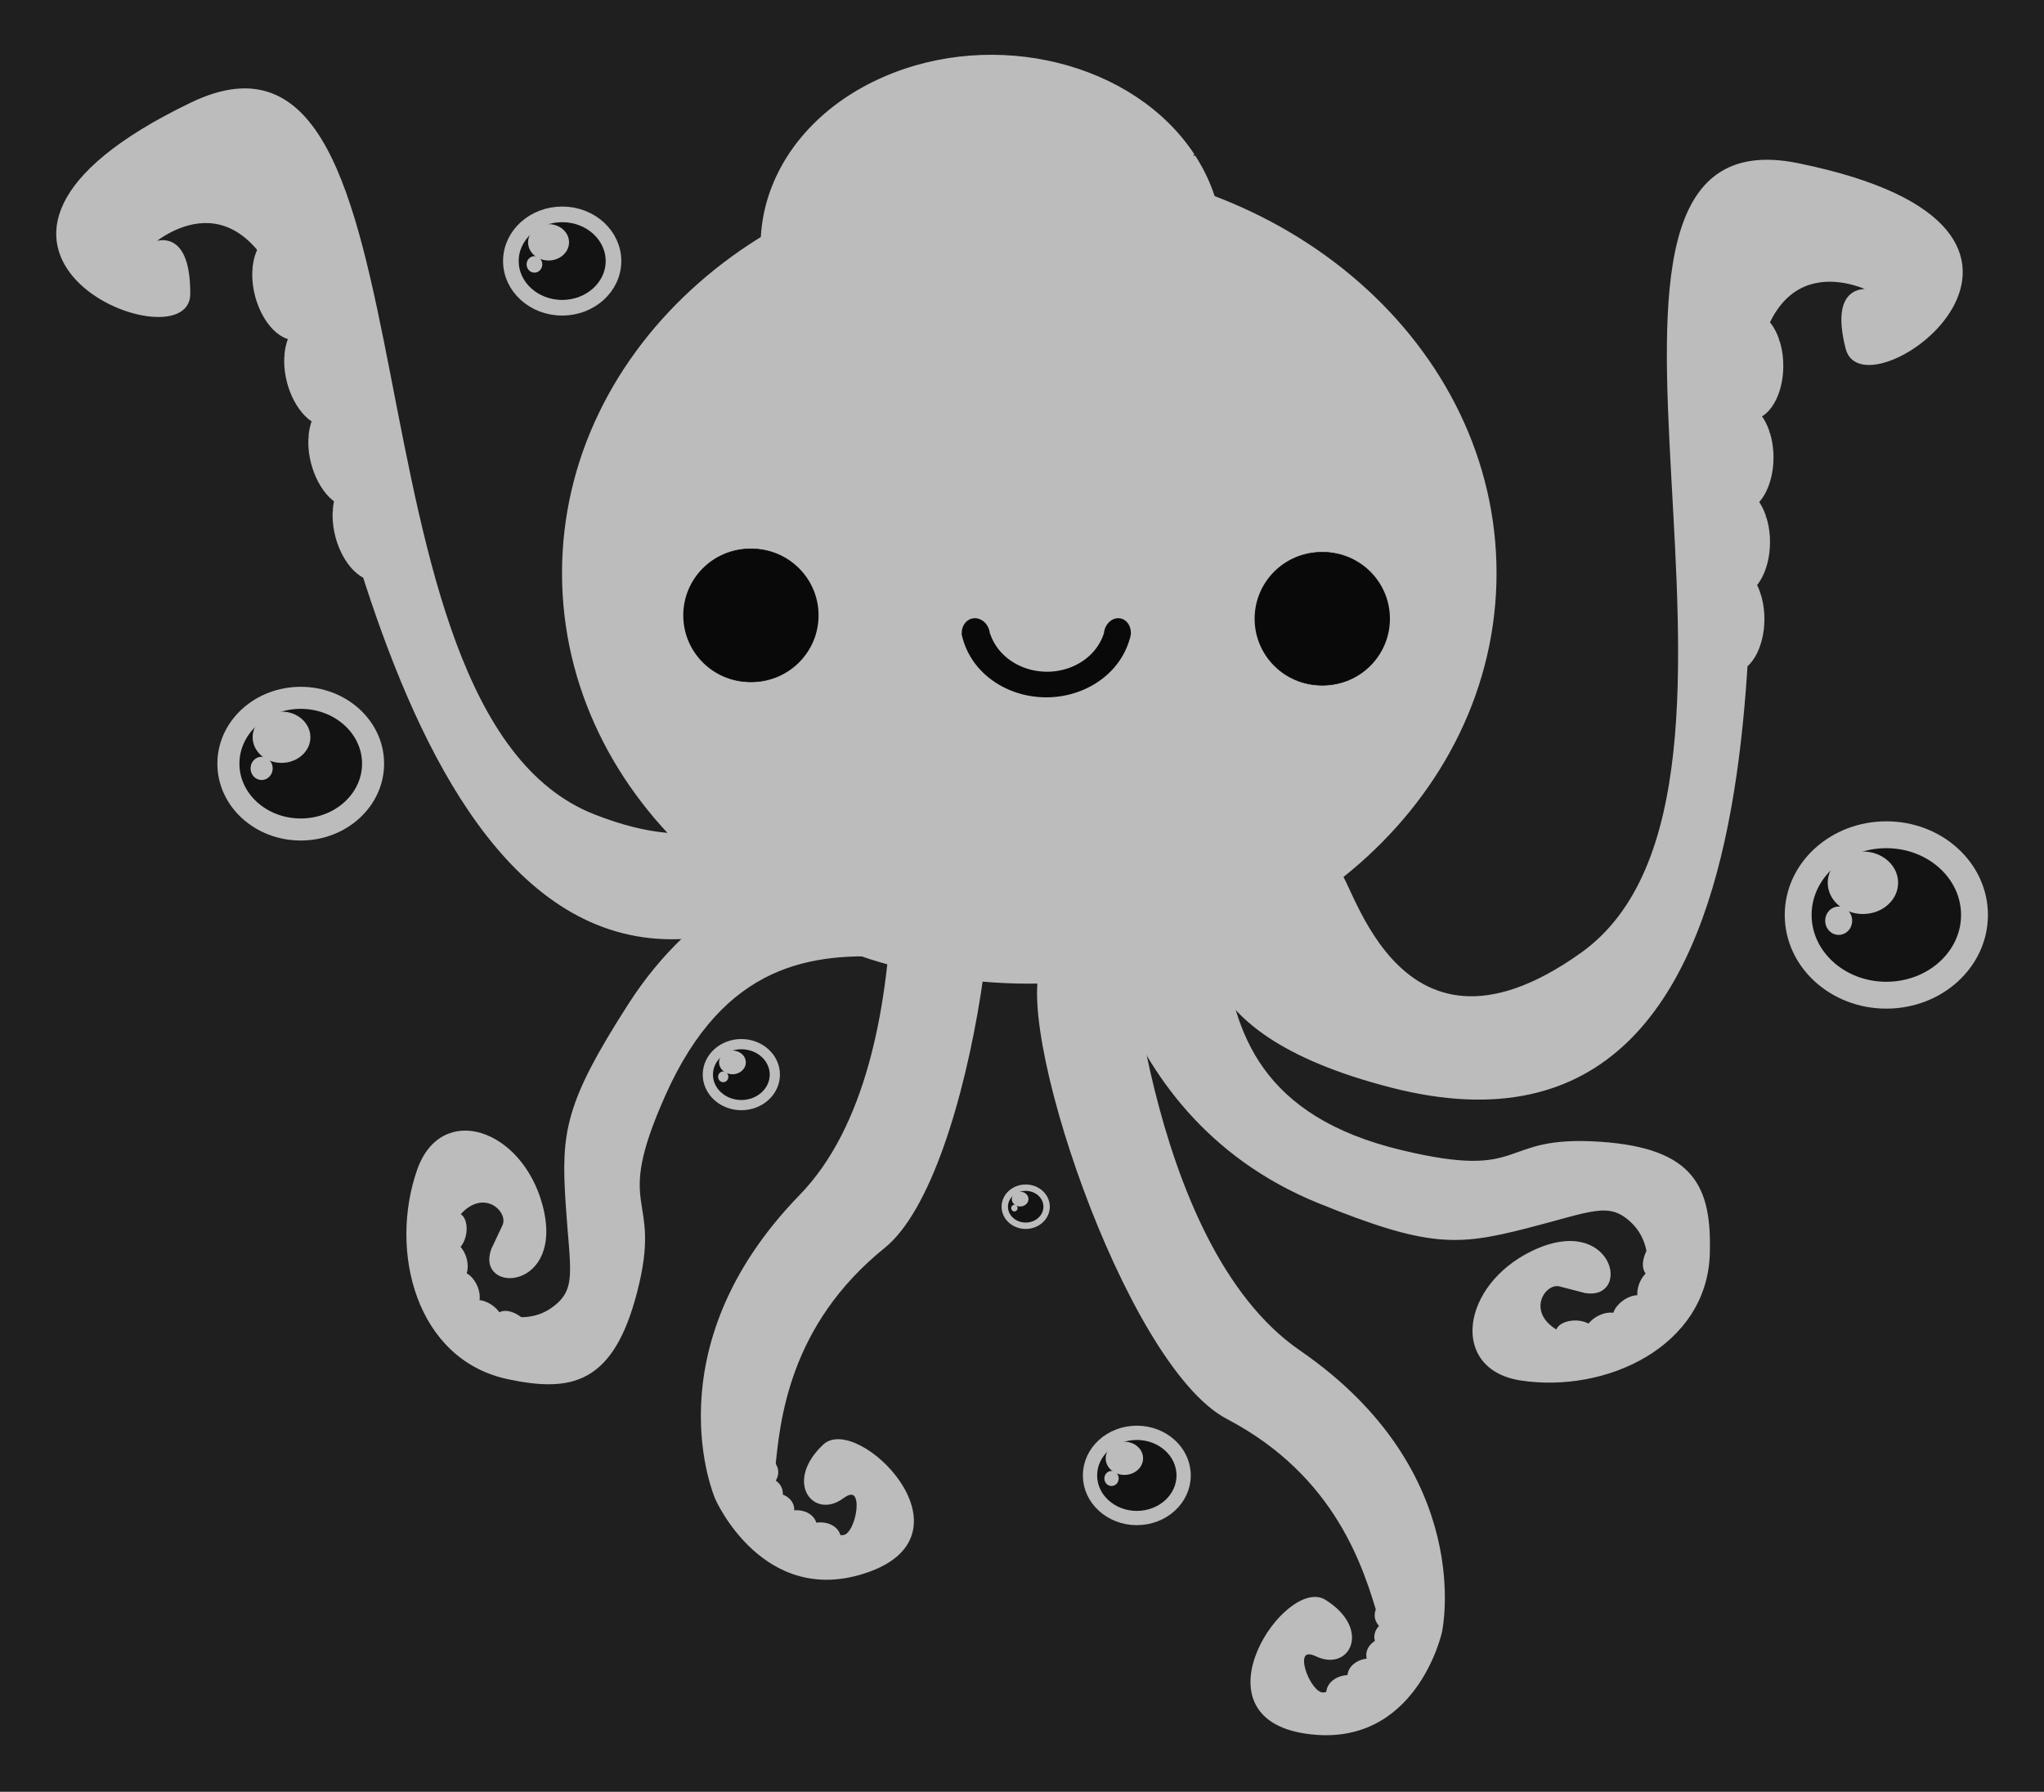<?xml version="1.0" encoding="UTF-8" standalone="no"?>
<!-- Created with Inkscape (http://www.inkscape.org/) -->

<svg
   xmlns:dc="http://purl.org/dc/elements/1.1/"
   xmlns:cc="http://creativecommons.org/ns#"
   xmlns:rdf="http://www.w3.org/1999/02/22-rdf-syntax-ns#"
   xmlns:svg="http://www.w3.org/2000/svg"
   xmlns="http://www.w3.org/2000/svg"
   xmlns:sodipodi="http://sodipodi.sourceforge.net/DTD/sodipodi-0.dtd"
   xmlns:inkscape="http://www.inkscape.org/namespaces/inkscape"
   width="737.927"
   height="646.928"
   id="svg2"
   version="1.1"
   inkscape:version="0.48.4 r9939"
   sodipodi:docname="greppy-dark.svg"
   inkscape:export-filename="/home/jack/Desktop/X/Projects/Coding/Node.js/greppy/greppy-demo/public/img/logos/thumbs/greppy-dark.png"
   inkscape:export-xdpi="31.710461"
   inkscape:export-ydpi="31.710461">
  <defs
     id="defs4" />
  <sodipodi:namedview
     id="base"
     pagecolor="#ffffff"
     bordercolor="#666666"
     borderopacity="1.0"
     inkscape:pageopacity="0.0"
     inkscape:pageshadow="2"
     inkscape:zoom="0.98994949"
     inkscape:cx="488.88601"
     inkscape:cy="317.57466"
     inkscape:document-units="px"
     inkscape:current-layer="layer1"
     showgrid="false"
     inkscape:window-width="1920"
     inkscape:window-height="1025"
     inkscape:window-x="-3"
     inkscape:window-y="32"
     inkscape:window-maximized="1"
     fit-margin-top="0"
     fit-margin-left="0"
     fit-margin-right="0"
     fit-margin-bottom="0" />
  <g
     inkscape:label="Ebene 1"
     inkscape:groupmode="layer"
     id="layer1"
     transform="translate(17.533,-269.403)">
    <rect
       style="fill:#201f1f;fill-opacity:1;stroke:none"
       id="rect3140"
       width="737.927"
       height="646.928"
       x="-17.533"
       y="269.403" />
    <path
       sodipodi:type="arc"
       style="fill:#bcbcbc;fill-opacity:1;stroke:#bcbcbc;stroke-width:1;stroke-linecap:butt;stroke-miterlimit:4;stroke-opacity:1;stroke-dasharray:none"
       id="path2985"
       sodipodi:cx="390.42395"
       sodipodi:cy="520.26434"
       sodipodi:rx="168.1904"
       sodipodi:ry="147.7348"
       d="m 558.614,520.264 c 0,81.592 -75.301,147.735 -168.19,147.735 -92.889,0 -168.19,-66.143 -168.19,-147.735 0,-81.592 75.301,-147.735 168.19,-147.735 92.889,0 168.19,66.143 168.19,147.735 z"
       transform="translate(-36.365,-43.942)" />
    <path
       sodipodi:type="arc"
       style="fill:#090909;fill-opacity:1;stroke:#090909;stroke-width:1;stroke-linecap:butt;stroke-miterlimit:4;stroke-opacity:1;stroke-dasharray:none"
       id="path2987"
       sodipodi:cx="279.30719"
       sodipodi:cy="595.26813"
       sodipodi:rx="32.324883"
       sodipodi:ry="125.76399"
       d="m 311.632,595.268 c 0,69.458 -14.472,125.764 -32.325,125.764 -17.853,0 -32.325,-56.306 -32.325,-125.764 0,-69.458 14.472,-125.764 32.325,-125.764 17.853,0 32.325,56.306 32.325,125.764 z"
       transform="matrix(0.744,0,0,0.191,45.758,377.888)" />
    <path
       sodipodi:type="arc"
       style="fill:#090909;fill-opacity:1;stroke:#090909;stroke-width:1;stroke-linecap:butt;stroke-miterlimit:4;stroke-opacity:1;stroke-dasharray:none"
       id="path2987-5"
       sodipodi:cx="279.30719"
       sodipodi:cy="595.26813"
       sodipodi:rx="32.324883"
       sodipodi:ry="125.76399"
       d="m 311.632,595.268 c 0,69.458 -14.472,125.764 -32.325,125.764 -17.853,0 -32.325,-56.306 -32.325,-125.764 0,-69.458 14.472,-125.764 32.325,-125.764 17.853,0 32.325,56.306 32.325,125.764 z"
       transform="matrix(0.744,0,0,0.191,252.029,379.107)" />
    <path
       style="fill:#090909;fill-opacity:1;stroke:#090909;stroke-width:0.671;stroke-linecap:butt;stroke-miterlimit:4;stroke-opacity:1;stroke-dasharray:none"
       d="m 386.393,492.946 c -1.453,-0.078 -2.97,0.674 -4,2.156 -0.728,1.047 -1.076,2.291 -1.094,3.5 l -0.125,0 c -1.632,4.704 -5.224,8.872 -10.469,11.375 -10.586,5.052 -23.75,1.486 -29.406,-7.969 -0.664,-1.109 -1.19,-2.248 -1.594,-3.406 l -0.188,0 c -0.019,-1.207 -0.398,-2.455 -1.156,-3.5 -1.717,-2.368 -4.704,-2.855 -6.688,-1.094 -1.254,1.114 -1.826,2.861 -1.625,4.594 l -0.031,0 c 0.043,0.2 0.108,0.394 0.156,0.594 0.043,0.199 0.093,0.398 0.156,0.594 0.602,2.233 1.513,4.443 2.781,6.562 7.997,13.367 26.596,18.392 41.562,11.25 7.78,-3.713 13.019,-9.985 15.156,-17.031 0.014,-0.03 0.018,-0.064 0.031,-0.094 0.041,-0.136 0.087,-0.27 0.125,-0.406 0.155,-0.428 0.283,-0.869 0.344,-1.312 0.007,-0.052 0.025,-0.104 0.031,-0.156 0.193,-1.736 -0.328,-3.478 -1.531,-4.594 -0.714,-0.661 -1.566,-1.016 -2.438,-1.062 z"
       id="path3007"
       inkscape:connector-curvature="0" />
    <g
       id="g3139"
       style="fill:#bcbcbc;fill-opacity:1;stroke:#bcbcbc;stroke-opacity:1">
      <path
         sodipodi:nodetypes="cssscsscc"
         inkscape:connector-curvature="0"
         id="path3103"
         d="m 465,584.505 c 3.948,-5.089 18.85,79.112 88.571,29.286 84.127,-60.12 -22.776,-305.441 77.857,-285 117.815,23.931 24.286,91.429 17.857,66.429 -6.429,-25 9.286,-20.714 9.286,-20.714 0,0 -36.429,-20 -42.857,30.714 C 609.286,455.934 639.288,701.099 485,661.648 403.07,640.698 425.111,602.664 411.429,609.505 z"
         style="fill:#bcbcbc;fill-opacity:1;stroke:#bcbcbc;stroke-width:1px;stroke-linecap:butt;stroke-linejoin:miter;stroke-opacity:1" />
      <path
         transform="matrix(0.72,0,0,0.908,171.896,26.776)"
         sodipodi:open="true"
         sodipodi:end="12.07019"
         sodipodi:start="5.7924474"
         d="m 628.71,402.805 c 4.141,10.21 1.215,22.91 -6.534,28.365 -7.75,5.456 -17.389,1.601 -21.53,-8.609 -4.141,-10.21 -1.215,-22.91 6.534,-28.365 7.72,-5.435 17.322,-1.633 21.489,8.508"
         sodipodi:ry="20.960665"
         sodipodi:rx="15.909903"
         sodipodi:cy="412.68307"
         sodipodi:cx="614.6778"
         id="path3105"
         style="fill:#bcbcbc;fill-opacity:1;stroke:#bcbcbc;stroke-width:1;stroke-linecap:butt;stroke-miterlimit:4;stroke-opacity:1;stroke-dasharray:none"
         sodipodi:type="arc" />
      <path
         transform="matrix(0.72,0,0,0.908,168.36,59.858)"
         sodipodi:open="true"
         sodipodi:end="12.07019"
         sodipodi:start="5.7924474"
         d="m 628.71,402.805 c 4.141,10.21 1.215,22.91 -6.534,28.365 -7.75,5.456 -17.389,1.601 -21.53,-8.609 -4.141,-10.21 -1.215,-22.91 6.534,-28.365 7.72,-5.435 17.322,-1.633 21.489,8.508"
         sodipodi:ry="20.960665"
         sodipodi:rx="15.909903"
         sodipodi:cy="412.68307"
         sodipodi:cx="614.6778"
         id="path3105-6"
         style="fill:#bcbcbc;fill-opacity:1;stroke:#bcbcbc;stroke-width:1;stroke-linecap:butt;stroke-miterlimit:4;stroke-opacity:1;stroke-dasharray:none"
         sodipodi:type="arc" />
      <path
         transform="matrix(0.72,0,0,0.908,167.097,90.415)"
         sodipodi:open="true"
         sodipodi:end="12.07019"
         sodipodi:start="5.7924474"
         d="m 628.71,402.805 c 4.141,10.21 1.215,22.91 -6.534,28.365 -7.75,5.456 -17.389,1.601 -21.53,-8.609 -4.141,-10.21 -1.215,-22.91 6.534,-28.365 7.72,-5.435 17.322,-1.633 21.489,8.508"
         sodipodi:ry="20.960665"
         sodipodi:rx="15.909903"
         sodipodi:cy="412.68307"
         sodipodi:cx="614.6778"
         id="path3105-4"
         style="fill:#bcbcbc;fill-opacity:1;stroke:#bcbcbc;stroke-width:1;stroke-linecap:butt;stroke-miterlimit:4;stroke-opacity:1;stroke-dasharray:none"
         sodipodi:type="arc" />
      <path
         transform="matrix(0.72,0,0,0.908,165.077,118.195)"
         sodipodi:open="true"
         sodipodi:end="12.07019"
         sodipodi:start="5.7924474"
         d="m 628.71,402.805 c 4.141,10.21 1.215,22.91 -6.534,28.365 -7.75,5.456 -17.389,1.601 -21.53,-8.609 -4.141,-10.21 -1.215,-22.91 6.534,-28.365 7.72,-5.435 17.322,-1.633 21.489,8.508"
         sodipodi:ry="20.960665"
         sodipodi:rx="15.909903"
         sodipodi:cy="412.68307"
         sodipodi:cx="614.6778"
         id="path3105-1"
         style="fill:#bcbcbc;fill-opacity:1;stroke:#bcbcbc;stroke-width:1;stroke-linecap:butt;stroke-miterlimit:4;stroke-opacity:1;stroke-dasharray:none"
         sodipodi:type="arc" />
    </g>
    <g
       transform="matrix(-0.969,0.245,0.245,0.969,582.986,-166.449)"
       id="g3139-5"
       style="fill:#bcbcbc;fill-opacity:1;stroke:#bcbcbc;stroke-opacity:1">
      <path
         sodipodi:nodetypes="cssscsscc"
         inkscape:connector-curvature="0"
         id="path3103-8"
         d="m 465,584.505 c 3.948,-5.089 18.85,79.112 88.571,29.286 84.127,-60.12 -22.776,-305.441 77.857,-285 117.815,23.931 24.286,91.429 17.857,66.429 -6.429,-25 9.286,-20.714 9.286,-20.714 0,0 -36.429,-20 -42.857,30.714 C 609.286,455.934 639.288,701.099 485,661.648 403.07,640.698 425.111,602.664 411.429,609.505 z"
         style="fill:#bcbcbc;fill-opacity:1;stroke:#bcbcbc;stroke-width:1px;stroke-linecap:butt;stroke-linejoin:miter;stroke-opacity:1" />
      <path
         transform="matrix(0.72,0,0,0.908,171.896,26.776)"
         sodipodi:open="true"
         sodipodi:end="12.07019"
         sodipodi:start="5.7924474"
         d="m 628.71,402.805 c 4.141,10.21 1.215,22.91 -6.534,28.365 -7.75,5.456 -17.389,1.601 -21.53,-8.609 -4.141,-10.21 -1.215,-22.91 6.534,-28.365 7.72,-5.435 17.322,-1.633 21.489,8.508"
         sodipodi:ry="20.960665"
         sodipodi:rx="15.909903"
         sodipodi:cy="412.68307"
         sodipodi:cx="614.6778"
         id="path3105-9"
         style="fill:#bcbcbc;fill-opacity:1;stroke:#bcbcbc;stroke-width:1;stroke-linecap:butt;stroke-miterlimit:4;stroke-opacity:1;stroke-dasharray:none"
         sodipodi:type="arc" />
      <path
         transform="matrix(0.72,0,0,0.908,168.36,59.858)"
         sodipodi:open="true"
         sodipodi:end="12.07019"
         sodipodi:start="5.7924474"
         d="m 628.71,402.805 c 4.141,10.21 1.215,22.91 -6.534,28.365 -7.75,5.456 -17.389,1.601 -21.53,-8.609 -4.141,-10.21 -1.215,-22.91 6.534,-28.365 7.72,-5.435 17.322,-1.633 21.489,8.508"
         sodipodi:ry="20.960665"
         sodipodi:rx="15.909903"
         sodipodi:cy="412.68307"
         sodipodi:cx="614.6778"
         id="path3105-6-1"
         style="fill:#bcbcbc;fill-opacity:1;stroke:#bcbcbc;stroke-width:1;stroke-linecap:butt;stroke-miterlimit:4;stroke-opacity:1;stroke-dasharray:none"
         sodipodi:type="arc" />
      <path
         transform="matrix(0.72,0,0,0.908,167.097,90.415)"
         sodipodi:open="true"
         sodipodi:end="12.07019"
         sodipodi:start="5.7924474"
         d="m 628.71,402.805 c 4.141,10.21 1.215,22.91 -6.534,28.365 -7.75,5.456 -17.389,1.601 -21.53,-8.609 -4.141,-10.21 -1.215,-22.91 6.534,-28.365 7.72,-5.435 17.322,-1.633 21.489,8.508"
         sodipodi:ry="20.960665"
         sodipodi:rx="15.909903"
         sodipodi:cy="412.68307"
         sodipodi:cx="614.6778"
         id="path3105-4-2"
         style="fill:#bcbcbc;fill-opacity:1;stroke:#bcbcbc;stroke-width:1;stroke-linecap:butt;stroke-miterlimit:4;stroke-opacity:1;stroke-dasharray:none"
         sodipodi:type="arc" />
      <path
         transform="matrix(0.72,0,0,0.908,165.077,118.195)"
         sodipodi:open="true"
         sodipodi:end="12.07019"
         sodipodi:start="5.7924474"
         d="m 628.71,402.805 c 4.141,10.21 1.215,22.91 -6.534,28.365 -7.75,5.456 -17.389,1.601 -21.53,-8.609 -4.141,-10.21 -1.215,-22.91 6.534,-28.365 7.72,-5.435 17.322,-1.633 21.489,8.508"
         sodipodi:ry="20.960665"
         sodipodi:rx="15.909903"
         sodipodi:cy="412.68307"
         sodipodi:cx="614.6778"
         id="path3105-1-2"
         style="fill:#bcbcbc;fill-opacity:1;stroke:#bcbcbc;stroke-width:1;stroke-linecap:butt;stroke-miterlimit:4;stroke-opacity:1;stroke-dasharray:none"
         sodipodi:type="arc" />
    </g>
    <g
       id="g3257"
       style="fill:#bcbcbc;fill-opacity:1;stroke:#bcbcbc;stroke-opacity:1">
      <path
         sodipodi:nodetypes="cssssssccssssssc"
         inkscape:connector-curvature="0"
         id="path3181"
         d="m 554.61,735.735 c 16.498,2.961 9.69,-27.962 -18.831,-14.224 -25.24,12.158 -29.579,41.974 -4.183,45.839 30.501,4.642 66.815,-12.107 67.665,-45.518 0.6,-23.549 -5.232,-37.401 -39.131,-39.692 -37.376,-2.525 -25.254,14.142 -71.721,3.03 -50.901,-12.172 -61.114,-42.426 -64.65,-73.741 -3.536,-31.315 1.01,-37.376 1.01,-37.376 l -48.992,7.071 c 0,0 2.02,89.398 82.833,122.228 39.443,16.024 49.904,15.435 74.751,9.091 23.739,-6.061 29.887,-9.865 38.156,-2.173 8.693,8.085 7.03,21.005 2.881,28.311 -3.497,6.157 -23.936,15.066 -30.007,11.467 -11.717,-6.946 -4.48,-18.133 1.239,-16.652 10.595,2.745 8.979,2.336 8.979,2.336 z"
         style="fill:#bcbcbc;fill-opacity:1;stroke:#bcbcbc;stroke-width:1px;stroke-linecap:butt;stroke-linejoin:miter;stroke-opacity:1" />
      <path
         sodipodi:open="true"
         sodipodi:end="12.07019"
         sodipodi:start="5.7924474"
         d="m 556.956,748.701 c 1.709,1.876 0.502,4.209 -2.697,5.212 -3.198,1.002 -7.177,0.294 -8.886,-1.582 -1.709,-1.876 -0.502,-4.209 2.697,-5.212 3.186,-0.999 7.149,-0.3 8.869,1.563"
         sodipodi:ry="3.8512065"
         sodipodi:rx="6.5659914"
         sodipodi:cy="750.51599"
         sodipodi:cx="551.16449"
         id="path3183"
         style="fill:#bcbcbc;fill-opacity:1;stroke:#bcbcbc;stroke-width:1;stroke-linecap:butt;stroke-miterlimit:4;stroke-opacity:1;stroke-dasharray:none"
         sodipodi:type="arc" />
      <path
         sodipodi:open="true"
         sodipodi:end="12.07019"
         sodipodi:start="5.7924474"
         d="m 556.956,748.701 c 1.709,1.876 0.502,4.209 -2.697,5.212 -3.198,1.002 -7.177,0.294 -8.886,-1.582 -1.709,-1.876 -0.502,-4.209 2.697,-5.212 3.186,-0.999 7.149,-0.3 8.869,1.563"
         sodipodi:ry="3.8512065"
         sodipodi:rx="6.5659914"
         sodipodi:cy="750.51599"
         sodipodi:cx="551.16449"
         id="path3183-8"
         style="fill:#bcbcbc;fill-opacity:1;stroke:#bcbcbc;stroke-width:1;stroke-linecap:butt;stroke-miterlimit:4;stroke-opacity:1;stroke-dasharray:none"
         sodipodi:type="arc"
         transform="matrix(0.887,-0.463,0.463,0.887,-274.999,337.875)" />
      <path
         sodipodi:open="true"
         sodipodi:end="12.07019"
         sodipodi:start="5.7924474"
         d="m 556.956,748.701 c 1.709,1.876 0.502,4.209 -2.697,5.212 -3.198,1.002 -7.177,0.294 -8.886,-1.582 -1.709,-1.876 -0.502,-4.209 2.697,-5.212 3.186,-0.999 7.149,-0.3 8.869,1.563"
         sodipodi:ry="3.8512065"
         sodipodi:rx="6.5659914"
         sodipodi:cy="750.51599"
         sodipodi:cx="551.16449"
         id="path3183-8-4"
         style="fill:#bcbcbc;fill-opacity:1;stroke:#bcbcbc;stroke-width:1;stroke-linecap:butt;stroke-miterlimit:4;stroke-opacity:1;stroke-dasharray:none"
         sodipodi:type="arc"
         transform="matrix(0.819,-0.573,0.573,0.819,-310.429,443.598)" />
      <path
         sodipodi:open="true"
         sodipodi:end="12.07019"
         sodipodi:start="5.7924474"
         d="m 556.956,748.701 c 1.709,1.876 0.502,4.209 -2.697,5.212 -3.198,1.002 -7.177,0.294 -8.886,-1.582 -1.709,-1.876 -0.502,-4.209 2.697,-5.212 3.186,-0.999 7.149,-0.3 8.869,1.563"
         sodipodi:ry="3.8512065"
         sodipodi:rx="6.5659914"
         sodipodi:cy="750.51599"
         sodipodi:cx="551.16449"
         id="path3183-8-4-6"
         style="fill:#bcbcbc;fill-opacity:1;stroke:#bcbcbc;stroke-width:1;stroke-linecap:butt;stroke-miterlimit:4;stroke-opacity:1;stroke-dasharray:none"
         sodipodi:type="arc"
         transform="matrix(0.415,-0.91,0.91,0.415,-333.195,924.105)" />
      <path
         sodipodi:open="true"
         sodipodi:end="12.07019"
         sodipodi:start="5.7924474"
         d="m 556.956,748.701 c 1.709,1.876 0.502,4.209 -2.697,5.212 -3.198,1.002 -7.177,0.294 -8.886,-1.582 -1.709,-1.876 -0.502,-4.209 2.697,-5.212 3.186,-0.999 7.149,-0.3 8.869,1.563"
         sodipodi:ry="3.8512065"
         sodipodi:rx="6.5659914"
         sodipodi:cy="750.51599"
         sodipodi:cx="551.16449"
         id="path3183-8-4-6-5"
         style="fill:#bcbcbc;fill-opacity:1;stroke:#bcbcbc;stroke-width:1;stroke-linecap:butt;stroke-miterlimit:4;stroke-opacity:1;stroke-dasharray:none"
         sodipodi:type="arc"
         transform="matrix(0.415,-0.91,0.91,0.415,-331.174,913.625)" />
    </g>
    <g
       transform="matrix(-0.184,0.983,-0.983,-0.184,985.639,310.601)"
       id="g3257-1"
       style="fill:#bcbcbc;fill-opacity:1;stroke:#bcbcbc;stroke-opacity:1">
      <path
         sodipodi:nodetypes="cssssssccssssssc"
         inkscape:connector-curvature="0"
         id="path3181-5"
         d="m 554.61,735.735 c 16.498,2.961 9.69,-27.962 -18.831,-14.224 -25.24,12.158 -29.579,41.974 -4.183,45.839 30.501,4.642 66.815,-12.107 67.665,-45.518 0.6,-23.549 -5.232,-37.401 -39.131,-39.692 -37.376,-2.525 -25.254,14.142 -71.721,3.03 -50.901,-12.172 -61.114,-42.426 -64.65,-73.741 -3.536,-31.315 1.01,-37.376 1.01,-37.376 l -48.992,7.071 c 0,0 2.02,89.398 82.833,122.228 39.443,16.024 49.904,15.435 74.751,9.091 23.739,-6.061 29.887,-9.865 38.156,-2.173 8.693,8.085 7.03,21.005 2.881,28.311 -3.497,6.157 -23.936,15.066 -30.007,11.467 -11.717,-6.946 -4.48,-18.133 1.239,-16.652 10.595,2.745 8.979,2.336 8.979,2.336 z"
         style="fill:#bcbcbc;fill-opacity:1;stroke:#bcbcbc;stroke-width:1px;stroke-linecap:butt;stroke-linejoin:miter;stroke-opacity:1" />
      <path
         sodipodi:open="true"
         sodipodi:end="12.07019"
         sodipodi:start="5.7924474"
         d="m 556.956,748.701 c 1.709,1.876 0.502,4.209 -2.697,5.212 -3.198,1.002 -7.177,0.294 -8.886,-1.582 -1.709,-1.876 -0.502,-4.209 2.697,-5.212 3.186,-0.999 7.149,-0.3 8.869,1.563"
         sodipodi:ry="3.8512065"
         sodipodi:rx="6.5659914"
         sodipodi:cy="750.51599"
         sodipodi:cx="551.16449"
         id="path3183-5"
         style="fill:#bcbcbc;fill-opacity:1;stroke:#bcbcbc;stroke-width:1;stroke-linecap:butt;stroke-miterlimit:4;stroke-opacity:1;stroke-dasharray:none"
         sodipodi:type="arc" />
      <path
         sodipodi:open="true"
         sodipodi:end="12.07019"
         sodipodi:start="5.7924474"
         d="m 556.956,748.701 c 1.709,1.876 0.502,4.209 -2.697,5.212 -3.198,1.002 -7.177,0.294 -8.886,-1.582 -1.709,-1.876 -0.502,-4.209 2.697,-5.212 3.186,-0.999 7.149,-0.3 8.869,1.563"
         sodipodi:ry="3.8512065"
         sodipodi:rx="6.5659914"
         sodipodi:cy="750.51599"
         sodipodi:cx="551.16449"
         id="path3183-8-5"
         style="fill:#bcbcbc;fill-opacity:1;stroke:#bcbcbc;stroke-width:1;stroke-linecap:butt;stroke-miterlimit:4;stroke-opacity:1;stroke-dasharray:none"
         sodipodi:type="arc"
         transform="matrix(0.887,-0.463,0.463,0.887,-274.999,337.875)" />
      <path
         sodipodi:open="true"
         sodipodi:end="12.07019"
         sodipodi:start="5.7924474"
         d="m 556.956,748.701 c 1.709,1.876 0.502,4.209 -2.697,5.212 -3.198,1.002 -7.177,0.294 -8.886,-1.582 -1.709,-1.876 -0.502,-4.209 2.697,-5.212 3.186,-0.999 7.149,-0.3 8.869,1.563"
         sodipodi:ry="3.8512065"
         sodipodi:rx="6.5659914"
         sodipodi:cy="750.51599"
         sodipodi:cx="551.16449"
         id="path3183-8-4-4"
         style="fill:#bcbcbc;fill-opacity:1;stroke:#bcbcbc;stroke-width:1;stroke-linecap:butt;stroke-miterlimit:4;stroke-opacity:1;stroke-dasharray:none"
         sodipodi:type="arc"
         transform="matrix(0.819,-0.573,0.573,0.819,-310.429,443.598)" />
      <path
         sodipodi:open="true"
         sodipodi:end="12.07019"
         sodipodi:start="5.7924474"
         d="m 556.956,748.701 c 1.709,1.876 0.502,4.209 -2.697,5.212 -3.198,1.002 -7.177,0.294 -8.886,-1.582 -1.709,-1.876 -0.502,-4.209 2.697,-5.212 3.186,-0.999 7.149,-0.3 8.869,1.563"
         sodipodi:ry="3.8512065"
         sodipodi:rx="6.5659914"
         sodipodi:cy="750.51599"
         sodipodi:cx="551.16449"
         id="path3183-8-4-6-7"
         style="fill:#bcbcbc;fill-opacity:1;stroke:#bcbcbc;stroke-width:1;stroke-linecap:butt;stroke-miterlimit:4;stroke-opacity:1;stroke-dasharray:none"
         sodipodi:type="arc"
         transform="matrix(0.415,-0.91,0.91,0.415,-333.195,924.105)" />
      <path
         sodipodi:open="true"
         sodipodi:end="12.07019"
         sodipodi:start="5.7924474"
         d="m 556.956,748.701 c 1.709,1.876 0.502,4.209 -2.697,5.212 -3.198,1.002 -7.177,0.294 -8.886,-1.582 -1.709,-1.876 -0.502,-4.209 2.697,-5.212 3.186,-0.999 7.149,-0.3 8.869,1.563"
         sodipodi:ry="3.8512065"
         sodipodi:rx="6.5659914"
         sodipodi:cy="750.51599"
         sodipodi:cx="551.16449"
         id="path3183-8-4-6-5-2"
         style="fill:#bcbcbc;fill-opacity:1;stroke:#bcbcbc;stroke-width:1;stroke-linecap:butt;stroke-miterlimit:4;stroke-opacity:1;stroke-dasharray:none"
         sodipodi:type="arc"
         transform="matrix(0.415,-0.91,0.91,0.415,-331.174,913.625)" />
    </g>
    <g
       id="g3390"
       style="fill:#bcbcbc;fill-opacity:1;stroke:#bcbcbc;stroke-opacity:1">
      <path
         sodipodi:nodetypes="cscsssssssc"
         inkscape:connector-curvature="0"
         id="path3301"
         d="m 388.386,596.929 c 0,0 6.473,121.499 63.09,160.472 63.822,43.933 51.081,101.206 51.081,101.206 0,0 -9.195,41.96 -48.491,36.276 -41.172,-5.955 -6.986,-55.923 6.652,-47.424 16.279,10.145 8.684,25.072 -2.903,19.535 -10.067,-4.811 -2.858,14.178 2.29,13.992 5.147,-0.186 25.599,-10.242 20.409,-27.698 -5.19,-17.455 -15.065,-51.127 -54.893,-72.004 -36.986,-19.388 -78.747,-146.475 -65.877,-165.084 16.977,-24.548 28.643,-19.273 28.643,-19.273 z"
         style="fill:#bcbcbc;fill-opacity:1;stroke:#bcbcbc;stroke-width:1px;stroke-linecap:butt;stroke-linejoin:miter;stroke-opacity:1" />
      <path
         sodipodi:open="true"
         sodipodi:end="12.07019"
         sodipodi:start="5.7924474"
         d="m 476.143,877.873 c 1.988,2.922 0.584,6.555 -3.138,8.117 -3.721,1.561 -8.35,0.458 -10.338,-2.463 -1.988,-2.922 -0.584,-6.555 3.138,-8.117 3.707,-1.555 8.317,-0.467 10.318,2.435"
         sodipodi:ry="5.9977808"
         sodipodi:rx="7.6392784"
         sodipodi:cy="880.6994"
         sodipodi:cx="469.40527"
         id="path3303"
         style="fill:#bcbcbc;fill-opacity:1;stroke:#bcbcbc;stroke-width:1;stroke-linecap:butt;stroke-miterlimit:4;stroke-opacity:1;stroke-dasharray:none"
         sodipodi:type="arc" />
      <path
         sodipodi:open="true"
         sodipodi:end="12.07019"
         sodipodi:start="5.7924474"
         d="m 476.143,877.873 c 1.988,2.922 0.584,6.555 -3.138,8.117 -3.721,1.561 -8.35,0.458 -10.338,-2.463 -1.988,-2.922 -0.584,-6.555 3.138,-8.117 3.707,-1.555 8.317,-0.467 10.318,2.435"
         sodipodi:ry="5.9977808"
         sodipodi:rx="7.6392784"
         sodipodi:cy="880.6994"
         sodipodi:cx="469.40527"
         id="path3303-4"
         style="fill:#bcbcbc;fill-opacity:1;stroke:#bcbcbc;stroke-width:1;stroke-linecap:butt;stroke-miterlimit:4;stroke-opacity:1;stroke-dasharray:none"
         sodipodi:type="arc"
         transform="translate(7.639,-5.998)" />
      <path
         sodipodi:open="true"
         sodipodi:end="12.07019"
         sodipodi:start="5.7924474"
         d="m 476.143,877.873 c 1.988,2.922 0.584,6.555 -3.138,8.117 -3.721,1.561 -8.35,0.458 -10.338,-2.463 -1.988,-2.922 -0.584,-6.555 3.138,-8.117 3.707,-1.555 8.317,-0.467 10.318,2.435"
         sodipodi:ry="5.9977808"
         sodipodi:rx="7.6392784"
         sodipodi:cy="880.6994"
         sodipodi:cx="469.40527"
         id="path3303-4-5"
         style="fill:#bcbcbc;fill-opacity:1;stroke:#bcbcbc;stroke-width:1;stroke-linecap:butt;stroke-miterlimit:4;stroke-opacity:1;stroke-dasharray:none"
         sodipodi:type="arc"
         transform="translate(14.458,-13.7)" />
      <path
         sodipodi:open="true"
         sodipodi:end="12.07019"
         sodipodi:start="5.7924474"
         d="m 476.143,877.873 c 1.988,2.922 0.584,6.555 -3.138,8.117 -3.721,1.561 -8.35,0.458 -10.338,-2.463 -1.988,-2.922 -0.584,-6.555 3.138,-8.117 3.707,-1.555 8.317,-0.467 10.318,2.435"
         sodipodi:ry="5.9977808"
         sodipodi:rx="7.6392784"
         sodipodi:cy="880.6994"
         sodipodi:cx="469.40527"
         id="path3303-4-5-3"
         style="fill:#bcbcbc;fill-opacity:1;stroke:#bcbcbc;stroke-width:1;stroke-linecap:butt;stroke-miterlimit:4;stroke-opacity:1;stroke-dasharray:none"
         sodipodi:type="arc"
         transform="translate(17.362,-20.266)" />
      <path
         sodipodi:open="true"
         sodipodi:end="12.07019"
         sodipodi:start="5.7924474"
         d="m 476.143,877.873 c 1.988,2.922 0.584,6.555 -3.138,8.117 -3.721,1.561 -8.35,0.458 -10.338,-2.463 -1.988,-2.922 -0.584,-6.555 3.138,-8.117 3.707,-1.555 8.317,-0.467 10.318,2.435"
         sodipodi:ry="5.9977808"
         sodipodi:rx="7.6392784"
         sodipodi:cy="880.6994"
         sodipodi:cx="469.40527"
         id="path3303-4-5-3-7"
         style="fill:#bcbcbc;fill-opacity:1;stroke:#bcbcbc;stroke-width:1;stroke-linecap:butt;stroke-miterlimit:4;stroke-opacity:1;stroke-dasharray:none"
         sodipodi:type="arc"
         transform="translate(17.488,-28.095)" />
    </g>
    <g
       transform="matrix(-0.981,0.195,0.195,0.981,566.73,-129.859)"
       id="g3390-1"
       style="fill:#bcbcbc;fill-opacity:1;stroke:#bcbcbc;stroke-opacity:1">
      <path
         sodipodi:nodetypes="cscsssssssc"
         inkscape:connector-curvature="0"
         id="path3301-9"
         d="m 388.386,596.929 c 0,0 6.473,121.499 63.09,160.472 63.822,43.933 51.081,101.206 51.081,101.206 0,0 -9.195,41.96 -48.491,36.276 -41.172,-5.955 -6.986,-55.923 6.652,-47.424 16.279,10.145 8.684,25.072 -2.903,19.535 -10.067,-4.811 -2.858,14.178 2.29,13.992 5.147,-0.186 25.599,-10.242 20.409,-27.698 -5.19,-17.455 -15.065,-51.127 -54.893,-72.004 -36.986,-19.388 -78.747,-146.475 -65.877,-165.084 16.977,-24.548 28.643,-19.273 28.643,-19.273 z"
         style="fill:#bcbcbc;fill-opacity:1;stroke:#bcbcbc;stroke-width:1px;stroke-linecap:butt;stroke-linejoin:miter;stroke-opacity:1" />
      <path
         sodipodi:open="true"
         sodipodi:end="12.07019"
         sodipodi:start="5.7924474"
         d="m 476.143,877.873 c 1.988,2.922 0.584,6.555 -3.138,8.117 -3.721,1.561 -8.35,0.458 -10.338,-2.463 -1.988,-2.922 -0.584,-6.555 3.138,-8.117 3.707,-1.555 8.317,-0.467 10.318,2.435"
         sodipodi:ry="5.9977808"
         sodipodi:rx="7.6392784"
         sodipodi:cy="880.6994"
         sodipodi:cx="469.40527"
         id="path3303-0"
         style="fill:#bcbcbc;fill-opacity:1;stroke:#bcbcbc;stroke-width:1;stroke-linecap:butt;stroke-miterlimit:4;stroke-opacity:1;stroke-dasharray:none"
         sodipodi:type="arc" />
      <path
         sodipodi:open="true"
         sodipodi:end="12.07019"
         sodipodi:start="5.7924474"
         d="m 476.143,877.873 c 1.988,2.922 0.584,6.555 -3.138,8.117 -3.721,1.561 -8.35,0.458 -10.338,-2.463 -1.988,-2.922 -0.584,-6.555 3.138,-8.117 3.707,-1.555 8.317,-0.467 10.318,2.435"
         sodipodi:ry="5.9977808"
         sodipodi:rx="7.6392784"
         sodipodi:cy="880.6994"
         sodipodi:cx="469.40527"
         id="path3303-4-6"
         style="fill:#bcbcbc;fill-opacity:1;stroke:#bcbcbc;stroke-width:1;stroke-linecap:butt;stroke-miterlimit:4;stroke-opacity:1;stroke-dasharray:none"
         sodipodi:type="arc"
         transform="translate(7.639,-5.998)" />
      <path
         sodipodi:open="true"
         sodipodi:end="12.07019"
         sodipodi:start="5.7924474"
         d="m 476.143,877.873 c 1.988,2.922 0.584,6.555 -3.138,8.117 -3.721,1.561 -8.35,0.458 -10.338,-2.463 -1.988,-2.922 -0.584,-6.555 3.138,-8.117 3.707,-1.555 8.317,-0.467 10.318,2.435"
         sodipodi:ry="5.9977808"
         sodipodi:rx="7.6392784"
         sodipodi:cy="880.6994"
         sodipodi:cx="469.40527"
         id="path3303-4-5-5"
         style="fill:#bcbcbc;fill-opacity:1;stroke:#bcbcbc;stroke-width:1;stroke-linecap:butt;stroke-miterlimit:4;stroke-opacity:1;stroke-dasharray:none"
         sodipodi:type="arc"
         transform="translate(14.458,-13.7)" />
      <path
         sodipodi:open="true"
         sodipodi:end="12.07019"
         sodipodi:start="5.7924474"
         d="m 476.143,877.873 c 1.988,2.922 0.584,6.555 -3.138,8.117 -3.721,1.561 -8.35,0.458 -10.338,-2.463 -1.988,-2.922 -0.584,-6.555 3.138,-8.117 3.707,-1.555 8.317,-0.467 10.318,2.435"
         sodipodi:ry="5.9977808"
         sodipodi:rx="7.6392784"
         sodipodi:cy="880.6994"
         sodipodi:cx="469.40527"
         id="path3303-4-5-3-9"
         style="fill:#bcbcbc;fill-opacity:1;stroke:#bcbcbc;stroke-width:1;stroke-linecap:butt;stroke-miterlimit:4;stroke-opacity:1;stroke-dasharray:none"
         sodipodi:type="arc"
         transform="translate(17.362,-20.266)" />
      <path
         sodipodi:open="true"
         sodipodi:end="12.07019"
         sodipodi:start="5.7924474"
         d="m 476.143,877.873 c 1.988,2.922 0.584,6.555 -3.138,8.117 -3.721,1.561 -8.35,0.458 -10.338,-2.463 -1.988,-2.922 -0.584,-6.555 3.138,-8.117 3.707,-1.555 8.317,-0.467 10.318,2.435"
         sodipodi:ry="5.9977808"
         sodipodi:rx="7.6392784"
         sodipodi:cy="880.6994"
         sodipodi:cx="469.40527"
         id="path3303-4-5-3-7-1"
         style="fill:#bcbcbc;fill-opacity:1;stroke:#bcbcbc;stroke-width:1;stroke-linecap:butt;stroke-miterlimit:4;stroke-opacity:1;stroke-dasharray:none"
         sodipodi:type="arc"
         transform="translate(17.488,-28.095)" />
    </g>
    <path
       sodipodi:type="arc"
       style="fill:#bcbcbc;fill-opacity:1;stroke:#bcbcbc;stroke-width:1;stroke-linecap:butt;stroke-miterlimit:4;stroke-opacity:1;stroke-dasharray:none"
       id="path3434"
       sodipodi:cx="377.79706"
       sodipodi:cy="346.77063"
       sodipodi:rx="82.832512"
       sodipodi:ry="68.185295"
       d="m 450.854,314.636 c 21.56,33.214 6.328,74.525 -34.02,92.273 -40.348,17.747 -90.535,5.209 -112.094,-28.004 -21.56,-33.214 -6.328,-74.525 34.02,-92.273 40.193,-17.679 90.185,-5.312 111.881,27.677"
       sodipodi:start="5.7924474"
       sodipodi:end="12.07019"
       sodipodi:open="true"
       transform="translate(-37.376,11.112)" />
    <g
       id="g4211"
       transform="matrix(0.708,0,0,0.708,183.225,165.437)"
       style="fill:#131313;fill-opacity:1;stroke:#bcbcbc;stroke-opacity:1">
      <path
         transform="translate(-5.051,23.234)"
         d="m 728.32,590.217 c 0,22.595 -20.126,40.911 -44.952,40.911 -24.826,0 -44.952,-18.317 -44.952,-40.911 0,-22.595 20.126,-40.911 44.952,-40.911 24.826,0 44.952,18.317 44.952,40.911 z"
         sodipodi:ry="40.911179"
         sodipodi:rx="44.95179"
         sodipodi:cy="590.21741"
         sodipodi:cx="683.36823"
         id="path3437"
         style="fill:#131313;fill-opacity:1;stroke:#bcbcbc;stroke-width:13.7;stroke-linecap:butt;stroke-miterlimit:4;stroke-opacity:1;stroke-dasharray:none"
         sodipodi:type="arc" />
      <path
         transform="matrix(1.545,0,0,1.372,-364.456,-240.474)"
         d="m 678.822,610.42 c 0,6.416 -5.201,11.617 -11.617,11.617 -6.416,0 -11.617,-5.201 -11.617,-11.617 0,-6.416 5.201,-11.617 11.617,-11.617 6.416,0 11.617,5.201 11.617,11.617 z"
         sodipodi:ry="11.616755"
         sodipodi:rx="11.616755"
         sodipodi:cy="610.42047"
         sodipodi:cx="667.20575"
         id="path4207"
         style="fill:#bcbcbc;fill-opacity:1;stroke:#bcbcbc;stroke-width:1;stroke-linecap:butt;stroke-miterlimit:4;stroke-opacity:0;stroke-dasharray:none"
         sodipodi:type="arc" />
      <path
         transform="translate(1.429,0.357)"
         d="m 659.464,616.023 c 0,3.994 -3.078,7.232 -6.875,7.232 -3.797,0 -6.875,-3.238 -6.875,-7.232 0,-3.994 3.078,-7.232 6.875,-7.232 3.797,0 6.875,3.238 6.875,7.232 z"
         sodipodi:ry="7.2321429"
         sodipodi:rx="6.875"
         sodipodi:cy="616.02289"
         sodipodi:cx="652.58929"
         id="path4209"
         style="fill:#bcbcbc;fill-opacity:1;stroke:#bcbcbc;stroke-width:1;stroke-linecap:butt;stroke-miterlimit:4;stroke-opacity:0;stroke-dasharray:none"
         sodipodi:type="arc" />
    </g>
    <g
       id="g4211-1"
       transform="matrix(0.376,0,0,0.376,137.837,571.458)">
      <path
         transform="translate(-5.051,23.234)"
         d="m 728.32,590.217 c 0,22.595 -20.126,40.911 -44.952,40.911 -24.826,0 -44.952,-18.317 -44.952,-40.911 0,-22.595 20.126,-40.911 44.952,-40.911 24.826,0 44.952,18.317 44.952,40.911 z"
         sodipodi:ry="40.911179"
         sodipodi:rx="44.95179"
         sodipodi:cy="590.21741"
         sodipodi:cx="683.36823"
         id="path3437-5"
         style="fill:#131313;fill-opacity:1;stroke:#bcbcbc;stroke-width:13.7;stroke-linecap:butt;stroke-miterlimit:4;stroke-opacity:1;stroke-dasharray:none"
         sodipodi:type="arc" />
      <path
         transform="matrix(1.545,0,0,1.372,-364.456,-240.474)"
         d="m 678.822,610.42 c 0,6.416 -5.201,11.617 -11.617,11.617 -6.416,0 -11.617,-5.201 -11.617,-11.617 0,-6.416 5.201,-11.617 11.617,-11.617 6.416,0 11.617,5.201 11.617,11.617 z"
         sodipodi:ry="11.616755"
         sodipodi:rx="11.616755"
         sodipodi:cy="610.42047"
         sodipodi:cx="667.20575"
         id="path4207-6"
         style="fill:#bcbcbc;fill-opacity:1;stroke:#bcbcbc;stroke-width:1;stroke-linecap:butt;stroke-miterlimit:4;stroke-opacity:0;stroke-dasharray:none"
         sodipodi:type="arc" />
      <path
         transform="translate(1.429,0.357)"
         d="m 659.464,616.023 c 0,3.994 -3.078,7.232 -6.875,7.232 -3.797,0 -6.875,-3.238 -6.875,-7.232 0,-3.994 3.078,-7.232 6.875,-7.232 3.797,0 6.875,3.238 6.875,7.232 z"
         sodipodi:ry="7.2321429"
         sodipodi:rx="6.875"
         sodipodi:cy="616.02289"
         sodipodi:cx="652.58929"
         id="path4209-7"
         style="fill:#bcbcbc;fill-opacity:1;stroke:#bcbcbc;stroke-width:1;stroke-linecap:butt;stroke-miterlimit:4;stroke-opacity:0;stroke-dasharray:none"
         sodipodi:type="arc" />
    </g>
    <g
       id="g4211-1-5"
       transform="matrix(0.269,0,0,0.269,67.639,492.387)">
      <path
         transform="translate(-5.051,23.234)"
         d="m 728.32,590.217 c 0,22.595 -20.126,40.911 -44.952,40.911 -24.826,0 -44.952,-18.317 -44.952,-40.911 0,-22.595 20.126,-40.911 44.952,-40.911 24.826,0 44.952,18.317 44.952,40.911 z"
         sodipodi:ry="40.911179"
         sodipodi:rx="44.95179"
         sodipodi:cy="590.21741"
         sodipodi:cx="683.36823"
         id="path3437-5-1"
         style="fill:#131313;fill-opacity:1;stroke:#bcbcbc;stroke-width:13.7;stroke-linecap:butt;stroke-miterlimit:4;stroke-opacity:1;stroke-dasharray:none"
         sodipodi:type="arc" />
      <path
         transform="matrix(1.545,0,0,1.372,-364.456,-240.474)"
         d="m 678.822,610.42 c 0,6.416 -5.201,11.617 -11.617,11.617 -6.416,0 -11.617,-5.201 -11.617,-11.617 0,-6.416 5.201,-11.617 11.617,-11.617 6.416,0 11.617,5.201 11.617,11.617 z"
         sodipodi:ry="11.616755"
         sodipodi:rx="11.616755"
         sodipodi:cy="610.42047"
         sodipodi:cx="667.20575"
         id="path4207-6-2"
         style="fill:#bcbcbc;fill-opacity:1;stroke:#bcbcbc;stroke-width:1;stroke-linecap:butt;stroke-miterlimit:4;stroke-opacity:0;stroke-dasharray:none"
         sodipodi:type="arc" />
      <path
         transform="translate(1.429,0.357)"
         d="m 659.464,616.023 c 0,3.994 -3.078,7.232 -6.875,7.232 -3.797,0 -6.875,-3.238 -6.875,-7.232 0,-3.994 3.078,-7.232 6.875,-7.232 3.797,0 6.875,3.238 6.875,7.232 z"
         sodipodi:ry="7.2321429"
         sodipodi:rx="6.875"
         sodipodi:cy="616.02289"
         sodipodi:cx="652.58929"
         id="path4209-7-8"
         style="fill:#bcbcbc;fill-opacity:1;stroke:#bcbcbc;stroke-width:1;stroke-linecap:butt;stroke-miterlimit:4;stroke-opacity:0;stroke-dasharray:none"
         sodipodi:type="arc" />
    </g>
    <g
       id="g4211-1-5-3"
       transform="matrix(0.581,0,0,0.581,-303.063,188.714)">
      <path
         transform="translate(-5.051,23.234)"
         d="m 728.32,590.217 c 0,22.595 -20.126,40.911 -44.952,40.911 -24.826,0 -44.952,-18.317 -44.952,-40.911 0,-22.595 20.126,-40.911 44.952,-40.911 24.826,0 44.952,18.317 44.952,40.911 z"
         sodipodi:ry="40.911179"
         sodipodi:rx="44.95179"
         sodipodi:cy="590.21741"
         sodipodi:cx="683.36823"
         id="path3437-5-1-2"
         style="fill:#131313;fill-opacity:1;stroke:#bcbcbc;stroke-width:13.7;stroke-linecap:butt;stroke-miterlimit:4;stroke-opacity:1;stroke-dasharray:none"
         sodipodi:type="arc" />
      <path
         transform="matrix(1.545,0,0,1.372,-364.456,-240.474)"
         d="m 678.822,610.42 c 0,6.416 -5.201,11.617 -11.617,11.617 -6.416,0 -11.617,-5.201 -11.617,-11.617 0,-6.416 5.201,-11.617 11.617,-11.617 6.416,0 11.617,5.201 11.617,11.617 z"
         sodipodi:ry="11.616755"
         sodipodi:rx="11.616755"
         sodipodi:cy="610.42047"
         sodipodi:cx="667.20575"
         id="path4207-6-2-8"
         style="fill:#bcbcbc;fill-opacity:1;stroke:#bcbcbc;stroke-width:1;stroke-linecap:butt;stroke-miterlimit:4;stroke-opacity:0;stroke-dasharray:none"
         sodipodi:type="arc" />
      <path
         transform="translate(1.429,0.357)"
         d="m 659.464,616.023 c 0,3.994 -3.078,7.232 -6.875,7.232 -3.797,0 -6.875,-3.238 -6.875,-7.232 0,-3.994 3.078,-7.232 6.875,-7.232 3.797,0 6.875,3.238 6.875,7.232 z"
         sodipodi:ry="7.2321429"
         sodipodi:rx="6.875"
         sodipodi:cy="616.02289"
         sodipodi:cx="652.58929"
         id="path4209-7-8-1"
         style="fill:#bcbcbc;fill-opacity:1;stroke:#bcbcbc;stroke-width:1;stroke-linecap:butt;stroke-miterlimit:4;stroke-opacity:0;stroke-dasharray:none"
         sodipodi:type="arc" />
    </g>
    <g
       id="g4211-1-5-3-2"
       transform="matrix(0.412,0,0,0.412,-94.039,110.916)">
      <path
         transform="translate(-5.051,23.234)"
         d="m 728.32,590.217 c 0,22.595 -20.126,40.911 -44.952,40.911 -24.826,0 -44.952,-18.317 -44.952,-40.911 0,-22.595 20.126,-40.911 44.952,-40.911 24.826,0 44.952,18.317 44.952,40.911 z"
         sodipodi:ry="40.911179"
         sodipodi:rx="44.95179"
         sodipodi:cy="590.21741"
         sodipodi:cx="683.36823"
         id="path3437-5-1-2-8"
         style="fill:#131313;fill-opacity:1;stroke:#bcbcbc;stroke-width:13.7;stroke-linecap:butt;stroke-miterlimit:4;stroke-opacity:1;stroke-dasharray:none"
         sodipodi:type="arc" />
      <path
         transform="matrix(1.545,0,0,1.372,-364.456,-240.474)"
         d="m 678.822,610.42 c 0,6.416 -5.201,11.617 -11.617,11.617 -6.416,0 -11.617,-5.201 -11.617,-11.617 0,-6.416 5.201,-11.617 11.617,-11.617 6.416,0 11.617,5.201 11.617,11.617 z"
         sodipodi:ry="11.616755"
         sodipodi:rx="11.616755"
         sodipodi:cy="610.42047"
         sodipodi:cx="667.20575"
         id="path4207-6-2-8-2"
         style="fill:#bcbcbc;fill-opacity:1;stroke:#bcbcbc;stroke-width:1;stroke-linecap:butt;stroke-miterlimit:4;stroke-opacity:0;stroke-dasharray:none"
         sodipodi:type="arc" />
      <path
         transform="translate(1.429,0.357)"
         d="m 659.464,616.023 c 0,3.994 -3.078,7.232 -6.875,7.232 -3.797,0 -6.875,-3.238 -6.875,-7.232 0,-3.994 3.078,-7.232 6.875,-7.232 3.797,0 6.875,3.238 6.875,7.232 z"
         sodipodi:ry="7.2321429"
         sodipodi:rx="6.875"
         sodipodi:cy="616.02289"
         sodipodi:cx="652.58929"
         id="path4209-7-8-1-8"
         style="fill:#bcbcbc;fill-opacity:1;stroke:#bcbcbc;stroke-width:1;stroke-linecap:butt;stroke-miterlimit:4;stroke-opacity:0;stroke-dasharray:none"
         sodipodi:type="arc" />
    </g>
    <g
       id="g4211-1-5-3-2-8"
       transform="matrix(0.168,0,0,0.168,238.809,602.035)">
      <path
         transform="translate(-5.051,23.234)"
         d="m 728.32,590.217 c 0,22.595 -20.126,40.911 -44.952,40.911 -24.826,0 -44.952,-18.317 -44.952,-40.911 0,-22.595 20.126,-40.911 44.952,-40.911 24.826,0 44.952,18.317 44.952,40.911 z"
         sodipodi:ry="40.911179"
         sodipodi:rx="44.95179"
         sodipodi:cy="590.21741"
         sodipodi:cx="683.36823"
         id="path3437-5-1-2-8-0"
         style="fill:#131313;fill-opacity:1;stroke:#bcbcbc;stroke-width:13.7;stroke-linecap:butt;stroke-miterlimit:4;stroke-opacity:1;stroke-dasharray:none"
         sodipodi:type="arc" />
      <path
         transform="matrix(1.545,0,0,1.372,-364.456,-240.474)"
         d="m 678.822,610.42 c 0,6.416 -5.201,11.617 -11.617,11.617 -6.416,0 -11.617,-5.201 -11.617,-11.617 0,-6.416 5.201,-11.617 11.617,-11.617 6.416,0 11.617,5.201 11.617,11.617 z"
         sodipodi:ry="11.616755"
         sodipodi:rx="11.616755"
         sodipodi:cy="610.42047"
         sodipodi:cx="667.20575"
         id="path4207-6-2-8-2-5"
         style="fill:#bcbcbc;fill-opacity:1;stroke:#bcbcbc;stroke-width:1;stroke-linecap:butt;stroke-miterlimit:4;stroke-opacity:0;stroke-dasharray:none"
         sodipodi:type="arc" />
      <path
         transform="translate(1.429,0.357)"
         d="m 659.464,616.023 c 0,3.994 -3.078,7.232 -6.875,7.232 -3.797,0 -6.875,-3.238 -6.875,-7.232 0,-3.994 3.078,-7.232 6.875,-7.232 3.797,0 6.875,3.238 6.875,7.232 z"
         sodipodi:ry="7.2321429"
         sodipodi:rx="6.875"
         sodipodi:cy="616.02289"
         sodipodi:cx="652.58929"
         id="path4209-7-8-1-8-8"
         style="fill:#bcbcbc;fill-opacity:1;stroke:#bcbcbc;stroke-width:1;stroke-linecap:butt;stroke-miterlimit:4;stroke-opacity:0;stroke-dasharray:none"
         sodipodi:type="arc" />
    </g>
  </g>
</svg>

